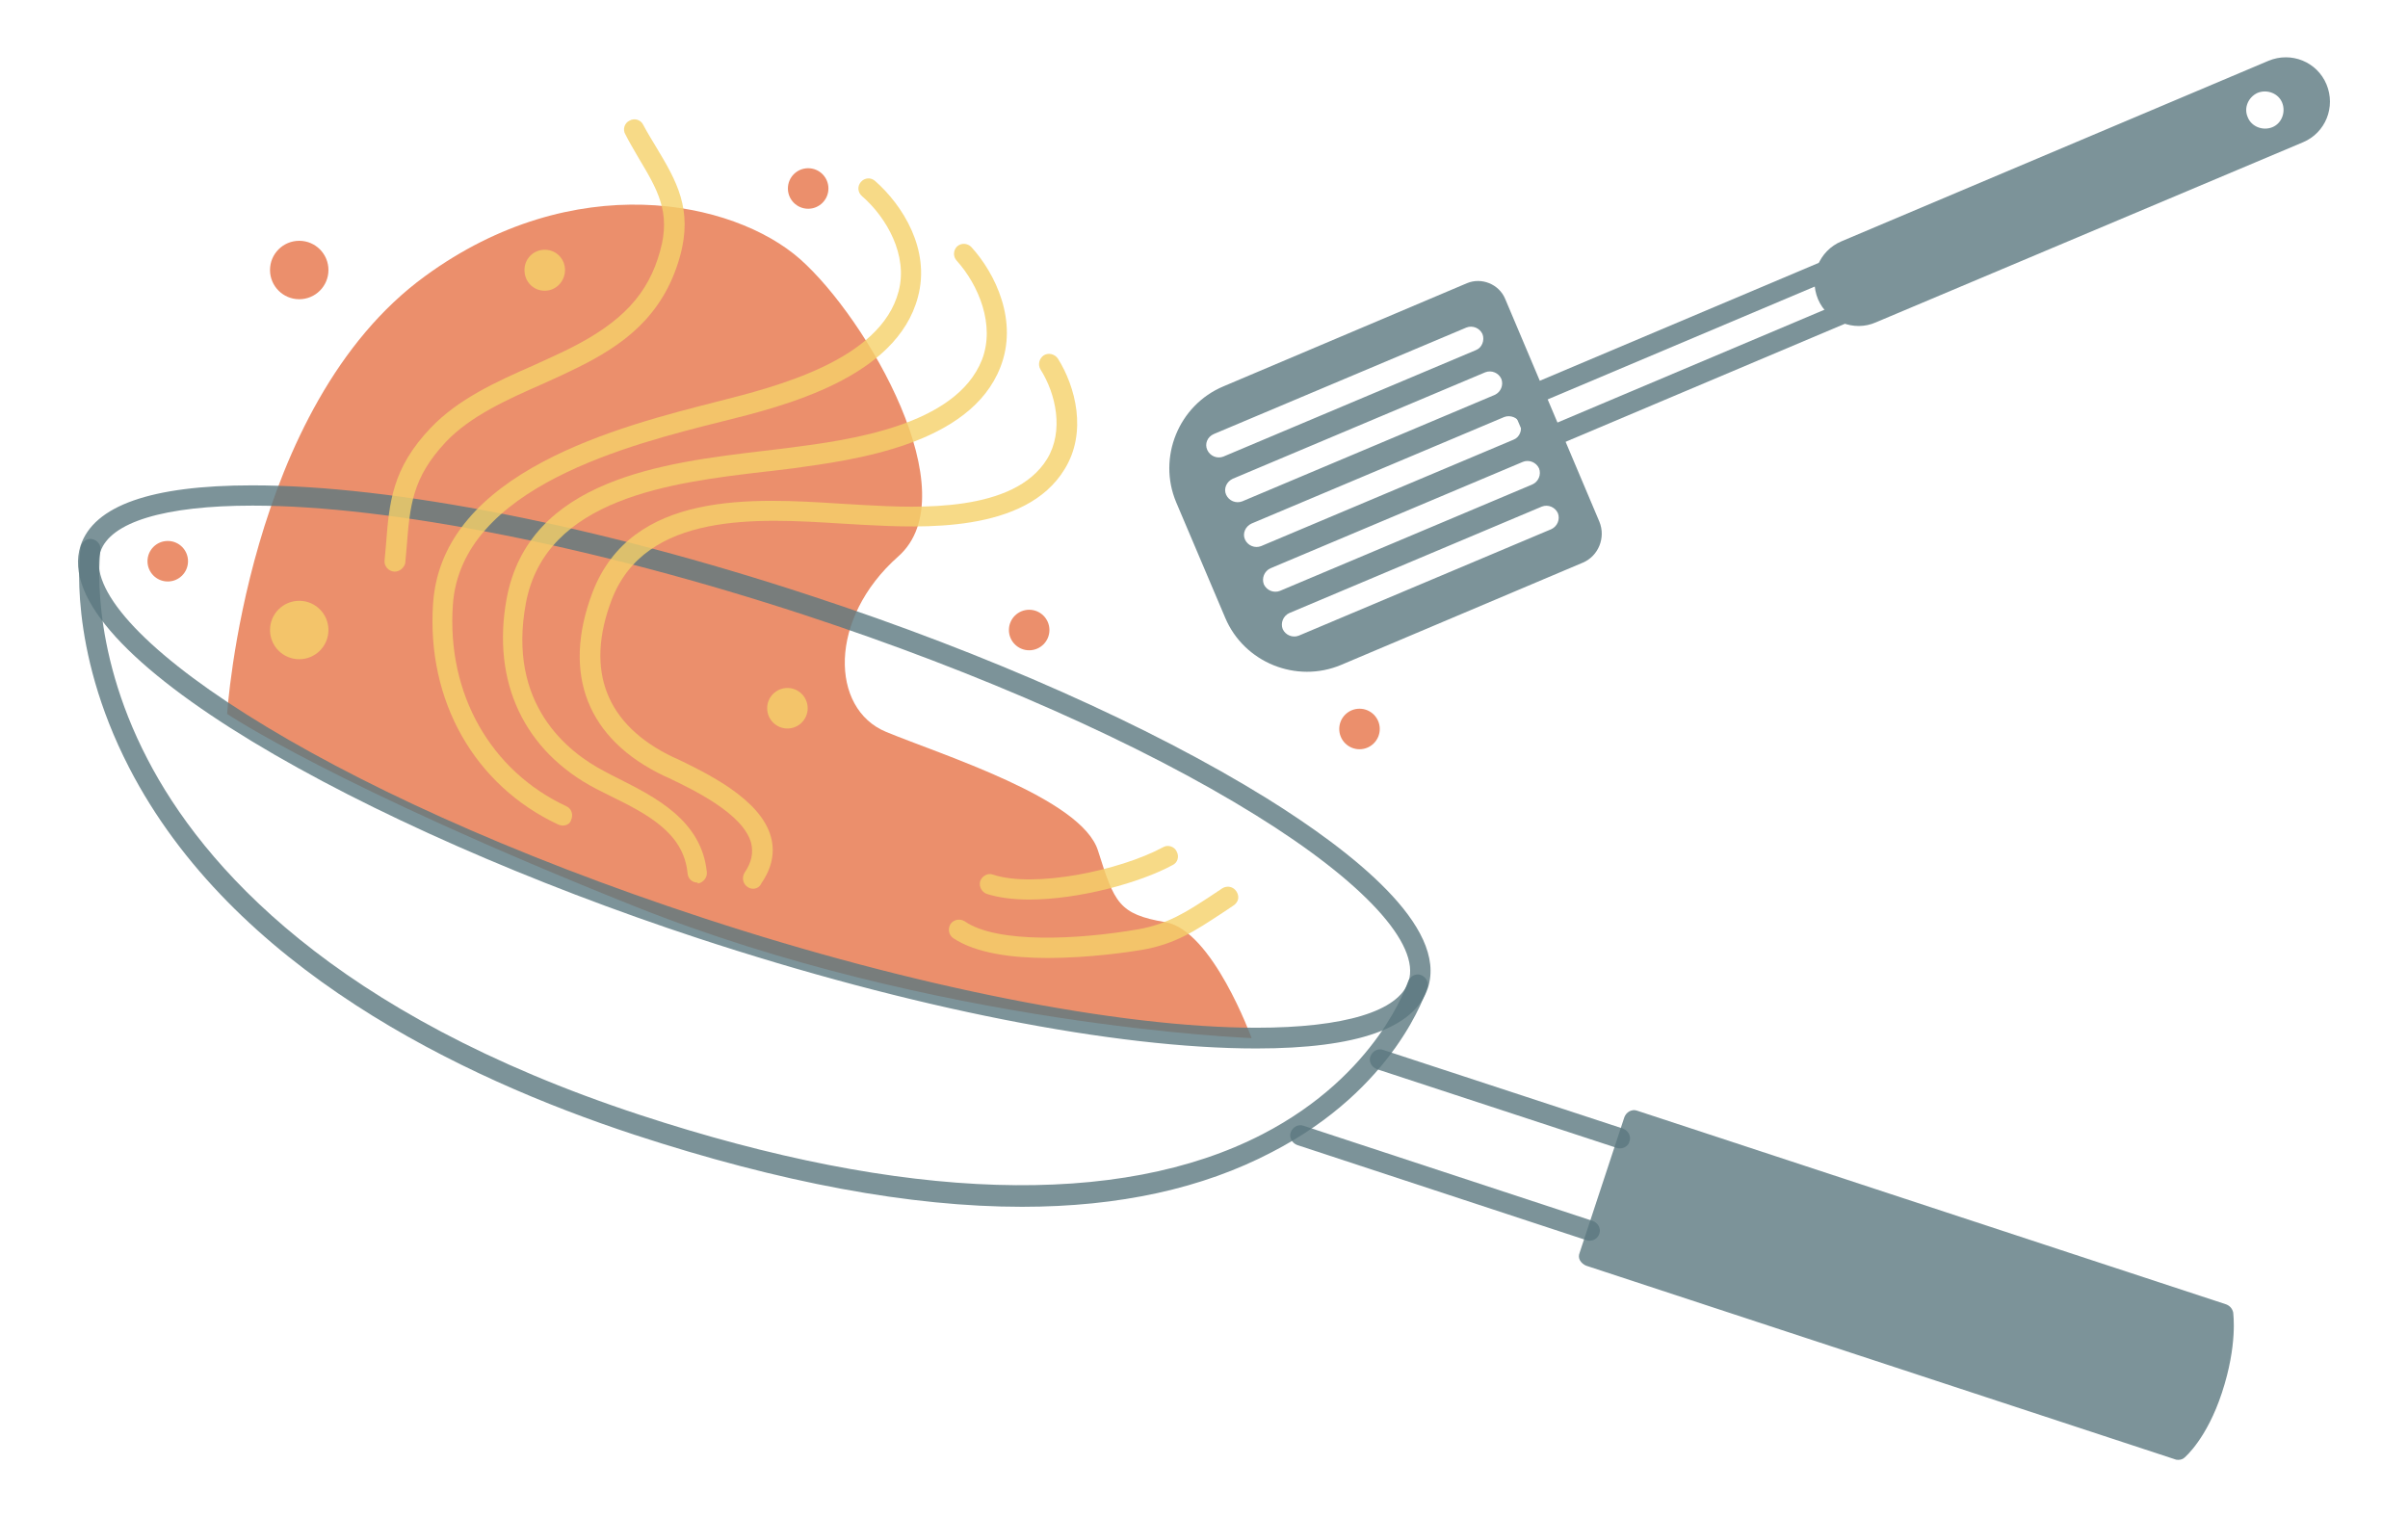 <?xml version="1.0" encoding="utf-8"?>
<!-- Generator: Adobe Illustrator 23.0.1, SVG Export Plug-In . SVG Version: 6.00 Build 0)  -->
<svg version="1.1" id="圖層_1" xmlns="http://www.w3.org/2000/svg" xmlns:xlink="http://www.w3.org/1999/xlink" x="0px" y="0px"
	 viewBox="0 0 511 322" style="enable-background:new 0 0 511 322;" xml:space="preserve">
<style type="text/css">
	.st0{opacity:0.8;}
	.st1{fill:#5B7880;}
	.st2{fill:none;}
	.st3{fill-rule:evenodd;clip-rule:evenodd;fill:#5B7880;}
	.st4{opacity:0.8;fill:#E67348;enable-background:new    ;}
	.st5{opacity:0.8;fill:#5B7880;enable-background:new    ;}
	.st6{opacity:0.8;fill:#F5D069;enable-background:new    ;}
</style>
<g>
	<g>
		<g class="st0">
			<path class="st1" d="M337.3,266.6l125,41.1c0,0,4.2-3.5,7.2-12.7c3.3-9.9,2.3-16.1,2.3-16.1l-125-41.1L337.3,266.6z"/>
			<path class="st1" d="M462.3,309.8c-0.2,0-0.5,0-0.7-0.1l-125-41.1c-0.5-0.2-1-0.6-1.3-1.1s-0.3-1.1-0.1-1.6l9.5-28.8
				c0.4-1.1,1.6-1.8,2.7-1.4l125,41.1c0.8,0.3,1.3,0.9,1.5,1.7c0,0.3,1,6.8-2.4,17.1c-3.2,9.7-7.7,13.5-7.9,13.7
				C463.3,309.6,462.8,309.8,462.3,309.8z M340,265.2l121.7,40c1.3-1.4,3.8-4.8,5.7-10.9c2.2-6.7,2.4-11.6,2.3-13.8l-121.6-39.9
				L340,265.2z"/>
		</g>
		<g class="st0">
			<line class="st2" x1="292.9" y1="224.8" x2="343.8" y2="241.5"/>
			<path class="st1" d="M343.8,243.7c-0.2,0-0.5,0-0.7-0.1l-50.9-16.7c-1.1-0.4-1.8-1.6-1.4-2.7c0.4-1.1,1.6-1.8,2.7-1.4l50.9,16.7
				c1.1,0.4,1.8,1.6,1.4,2.7C345.6,243.1,344.7,243.7,343.8,243.7z"/>
		</g>
		<g class="st0">
			<line class="st2" x1="276" y1="241" x2="337.4" y2="261.1"/>
			<path class="st1" d="M337.4,263.3c-0.2,0-0.5,0-0.7-0.1L275.3,243c-1.1-0.4-1.8-1.6-1.4-2.7c0.4-1.1,1.6-1.8,2.7-1.4l61.4,20.2
				c1.1,0.4,1.8,1.6,1.4,2.7C339.1,262.7,338.3,263.3,337.4,263.3z"/>
		</g>
	</g>
	<g class="st0">
		<path class="st1" d="M326.4,96c-0.8,0-1.6-0.5-2-1.3l-3.8-8.9c-0.2-0.5-0.2-1.1,0-1.7c0.2-0.5,0.6-1,1.2-1.2l113.8-48.1
			c0.5-0.2,1.1-0.2,1.7,0c0.5,0.2,1,0.6,1.2,1.2l3.8,8.9c0.5,1.1,0,2.4-1.1,2.8L327.4,95.8C327,95.9,326.7,96,326.4,96z M325.5,86
			l2.1,4.9l109.8-46.4l-2.1-4.9L325.5,86z"/>
		<path class="st3" d="M260,131.1l-10.4-24.5c-4-9.5,0.5-20.6,10-24.6l51.7-21.9c3.1-1.3,6.8,0.2,8.1,3.3l20,47.3
			c1.4,3.4-0.2,7.3-3.5,8.7l-51.3,21.7C275.1,145.1,264,140.6,260,131.1L260,131.1z M260.2,105c0.6,1.3,2.1,1.9,3.4,1.4l53.6-22.6
			c1.3-0.6,1.9-2.1,1.4-3.4l0,0c-0.6-1.3-2.1-1.9-3.4-1.4l-53.6,22.6C260.3,102.2,259.6,103.7,260.2,105L260.2,105L260.2,105z
			 M268.2,124c0.6,1.3,2.1,1.9,3.4,1.4l53.6-22.6c1.3-0.6,1.9-2.1,1.4-3.4l0,0c-0.6-1.3-2.1-1.9-3.4-1.4l-53.6,22.6
			C268.3,121.2,267.7,122.7,268.2,124L268.2,124L268.2,124z M264.2,114.5c0.6,1.3,2.1,1.9,3.4,1.4l53.6-22.6
			c1.3-0.5,1.9-2.1,1.4-3.4l0,0c-0.5-1.3-2.1-1.9-3.4-1.4l-53.6,22.6C264.3,111.7,263.6,113.2,264.2,114.5L264.2,114.5L264.2,114.5z
			 M256.2,95.5c0.6,1.3,2.1,1.9,3.4,1.4l53.6-22.6c1.3-0.5,1.9-2.1,1.4-3.4l0,0c-0.6-1.3-2.1-1.9-3.4-1.4l-53.6,22.6
			C256.2,92.7,255.6,94.2,256.2,95.5L256.2,95.5L256.2,95.5z M272.2,133.5c0.6,1.3,2.1,1.9,3.4,1.4l53.6-22.6
			c1.3-0.6,1.9-2.1,1.4-3.4l0,0c-0.6-1.3-2.1-1.9-3.4-1.4l-53.6,22.6C272.3,130.7,271.7,132.2,272.2,133.5L272.2,133.5z"/>
		<path class="st3" d="M385.8,63.5L385.8,63.5c-2-4.8,0.2-10.3,5-12.3l90.6-38.3c4.8-2,10.3,0.2,12.3,5l0,0c2,4.8-0.2,10.3-5,12.3
			l-90.6,38.2C393.4,70.5,387.8,68.2,385.8,63.5L385.8,63.5z M477,24.9c0.8,2,3.2,2.9,5.2,2.1c2-0.8,2.9-3.2,2.1-5.2
			s-3.2-2.9-5.2-2.1C477.1,20.6,476.1,22.9,477,24.9z"/>
	</g>
	<path class="st4" d="M48.2,151.5c0,0,4.1-65.3,42-92.9c31.5-23,65.3-16.2,79.6-3.6c14.2,12.6,35.8,49.9,20.8,63.1
		c-14.9,13.2-14.4,32.3-2.6,37.2c11.8,4.9,41.5,14.1,45,25.2c3.5,11.1,4.4,13.5,14.3,15.2c10,1.7,18.3,24.6,18.3,24.6
		s-67.1-2.5-131-28C70.8,166.8,48.2,151.5,48.2,151.5z"/>
	<path class="st5" d="M216.9,256.1c-23.7,0-51.2-5.1-82.3-15.3c-36.8-12.1-85.3-35.4-107.2-77.9c-13.2-25.6-10.4-45.8-10.3-46.7
		c0.2-1.2,1.3-2,2.4-1.8c1.2,0.2,2,1.3,1.8,2.4c0,0.2-2.7,19.9,10,44.3c11.7,22.6,39.4,54.1,104.5,75.5
		c56,18.4,101.7,19.8,132.1,4.1c24.6-12.7,30.8-32.2,30.9-32.4c0.4-1.1,1.6-1.8,2.7-1.4c1.1,0.4,1.8,1.6,1.4,2.7
		c-0.3,0.9-6.8,21.4-33,34.9C255.2,252.2,237.5,256.1,216.9,256.1z"/>
	<path class="st5" d="M266.6,222.5c-30,0-73.2-8.5-118.5-23.4C77.9,176,9.7,138.6,17.1,115.8c2.8-8.5,15-12.8,36.4-12.8
		c30,0,73.2,8.5,118.5,23.4c37.8,12.4,72.1,27.7,96.8,43c18,11.2,38.5,27.2,34.2,40.3C300.2,218.2,288,222.5,266.6,222.5z
		 M53.6,107.3c-18.7,0-30.2,3.5-32.3,9.8c-5.1,15.6,45.2,50.6,128.2,77.8c44.2,14.5,88,23.2,117.1,23.2c18.7,0,30.2-3.5,32.3-9.8
		c2.6-7.9-9.5-21.1-32.4-35.3c-24.3-15.1-58.4-30.2-95.8-42.5C126.5,116,82.7,107.3,53.6,107.3z"/>
	<path class="st6" d="M148,187.3c-1.1,0-2-0.8-2.1-2c-0.8-8.6-8.7-12.6-16.4-16.4c-1-0.5-2-1-3-1.5c-15.3-8-22.2-22.7-19-40.3
		c4.7-25.5,33.5-28.9,54.4-31.4c2-0.2,4-0.5,5.8-0.7c12.3-1.6,35.2-4.6,40.7-18.7c2.8-7.3-0.7-15.8-5.4-21c-0.8-0.9-0.7-2.2,0.1-3
		c0.9-0.8,2.2-0.7,3,0.1c5.2,5.7,10,15.8,6.2,25.5c-6.4,16.5-31,19.7-44.1,21.5c-1.9,0.2-3.8,0.5-5.9,0.7
		c-19.6,2.3-46.5,5.5-50.7,27.9c-4,21.4,8.8,31.6,16.7,35.7c0.9,0.5,1.9,1,2.9,1.5c7.9,4,17.7,8.9,18.8,19.9
		c0.1,1.2-0.8,2.2-1.9,2.4C148.1,187.3,148,187.3,148,187.3z"/>
	<path class="st6" d="M119.4,175.2c-0.3,0-0.6-0.1-0.9-0.2c-17.8-8.3-28-26.3-26.6-46.9c1.9-28.2,40-37.7,60.4-42.9
		c12.2-3.1,34.6-8.7,38.4-23.4c2-7.6-2.5-15.6-7.8-20.2c-0.9-0.8-1-2.1-0.2-3s2.1-1,3-0.2c5.8,5.1,11.8,14.5,9.1,24.6
		c-4.5,17.2-28.5,23.2-41.4,26.4c-19.6,4.9-55.6,13.9-57.3,39c-1.3,18.8,8,35.2,24.1,42.7c1.1,0.5,1.5,1.8,1,2.9
		C121,174.8,120.2,175.2,119.4,175.2z"/>
	<path class="st6" d="M159.8,188.6c-0.4,0-0.8-0.1-1.2-0.4c-1-0.7-1.2-2-0.6-3c1.5-2.2,1.9-4.2,1.4-6.3
		c-1.7-6.3-12.5-11.4-17.7-13.9l-0.7-0.3c-16.4-7.8-21.8-21.6-15.3-38.9c8.3-21.8,34.1-20.1,52.9-18.9c1.8,0.1,3.5,0.2,5.2,0.3
		c11,0.6,31.4,1.6,38.4-9.8c3.6-5.9,1.9-13.8-1.4-19c-0.6-1-0.3-2.3,0.7-3c1-0.6,2.3-0.3,3,0.7c3.7,5.9,6.3,15.6,1.4,23.5
		c-8.3,13.6-30.4,12.4-42.3,11.8c-1.7-0.1-3.4-0.2-5.2-0.3c-17.5-1.1-41.4-2.6-48.6,16.2c-5.7,15-1.2,26.6,13.1,33.4l0.7,0.3
		c6.2,3,17.8,8.5,20,16.6c0.9,3.3,0.2,6.6-2,9.8C161.2,188.3,160.5,188.6,159.8,188.6z"/>
	<path class="st6" d="M83.8,121.3c-0.1,0-0.1,0-0.2,0c-1.2-0.1-2.1-1.2-2-2.3c0.1-1.2,0.2-2.3,0.3-3.3c0.7-9.1,1.3-16.3,9.5-24.9
		c5.8-6.1,13.9-9.8,21.9-13.3c2.6-1.2,5.1-2.3,7.5-3.5c11.2-5.6,16.8-11.6,19.3-20.8c2.3-8.2-0.6-13-4.6-19.7
		c-0.9-1.6-1.9-3.2-2.8-5c-0.6-1-0.2-2.4,0.9-2.9c1-0.6,2.4-0.2,2.9,0.9c0.9,1.7,1.9,3.3,2.8,4.8c4.2,7,7.8,13.1,5,23.1
		c-3.6,13-12.5,19-21.5,23.5c-2.4,1.2-5,2.4-7.7,3.6c-7.5,3.3-15.3,6.8-20.5,12.3c-7.1,7.6-7.6,13.4-8.3,22.3
		c-0.1,1.1-0.2,2.2-0.3,3.4C85.8,120.4,84.9,121.3,83.8,121.3z"/>
	<path class="st6" d="M222.3,203.3c-7.5,0-15.2-1-20-4.2c-1-0.7-1.2-2-0.6-3c0.7-1,2-1.2,3-0.6c6.9,4.8,24.2,3.9,36.9,1.7
		c6.2-1.1,10.2-3.7,15.1-6.9c0.9-0.6,1.8-1.2,2.7-1.8c1-0.6,2.3-0.4,3,0.7s0.4,2.3-0.7,3c-0.9,0.6-1.8,1.2-2.7,1.8
		c-5.2,3.4-9.6,6.4-16.8,7.6C239.8,202,231.2,203.3,222.3,203.3z"/>
	<path class="st6" d="M218.4,190.9c-3.4,0-6.5-0.4-9-1.2c-1.1-0.4-1.7-1.6-1.4-2.7c0.4-1.1,1.6-1.8,2.7-1.4
		c8.7,2.9,26.8-0.8,36.1-5.8c1-0.6,2.4-0.2,2.9,0.9c0.6,1.1,0.2,2.4-0.9,2.9C242,187.3,229,190.9,218.4,190.9z"/>
	<circle class="st4" cx="63.5" cy="57.3" r="6.2"/>
	<circle class="st6" cx="63.5" cy="133.7" r="6.2"/>
	<circle class="st4" cx="218.4" cy="133.7" r="4.3"/>
	<circle class="st6" cx="167.1" cy="150.3" r="4.3"/>
	<path class="st6" d="M119.9,57.3c0,2.4-1.9,4.4-4.3,4.4s-4.3-1.9-4.3-4.4c0-2.4,1.9-4.3,4.3-4.3C118,53,119.9,54.9,119.9,57.3z"/>
	<circle class="st4" cx="171.5" cy="40" r="4.3"/>
	<circle class="st4" cx="288.5" cy="154.7" r="4.3"/>
	<circle class="st4" cx="35.6" cy="119.1" r="4.3"/>
</g>
</svg>

